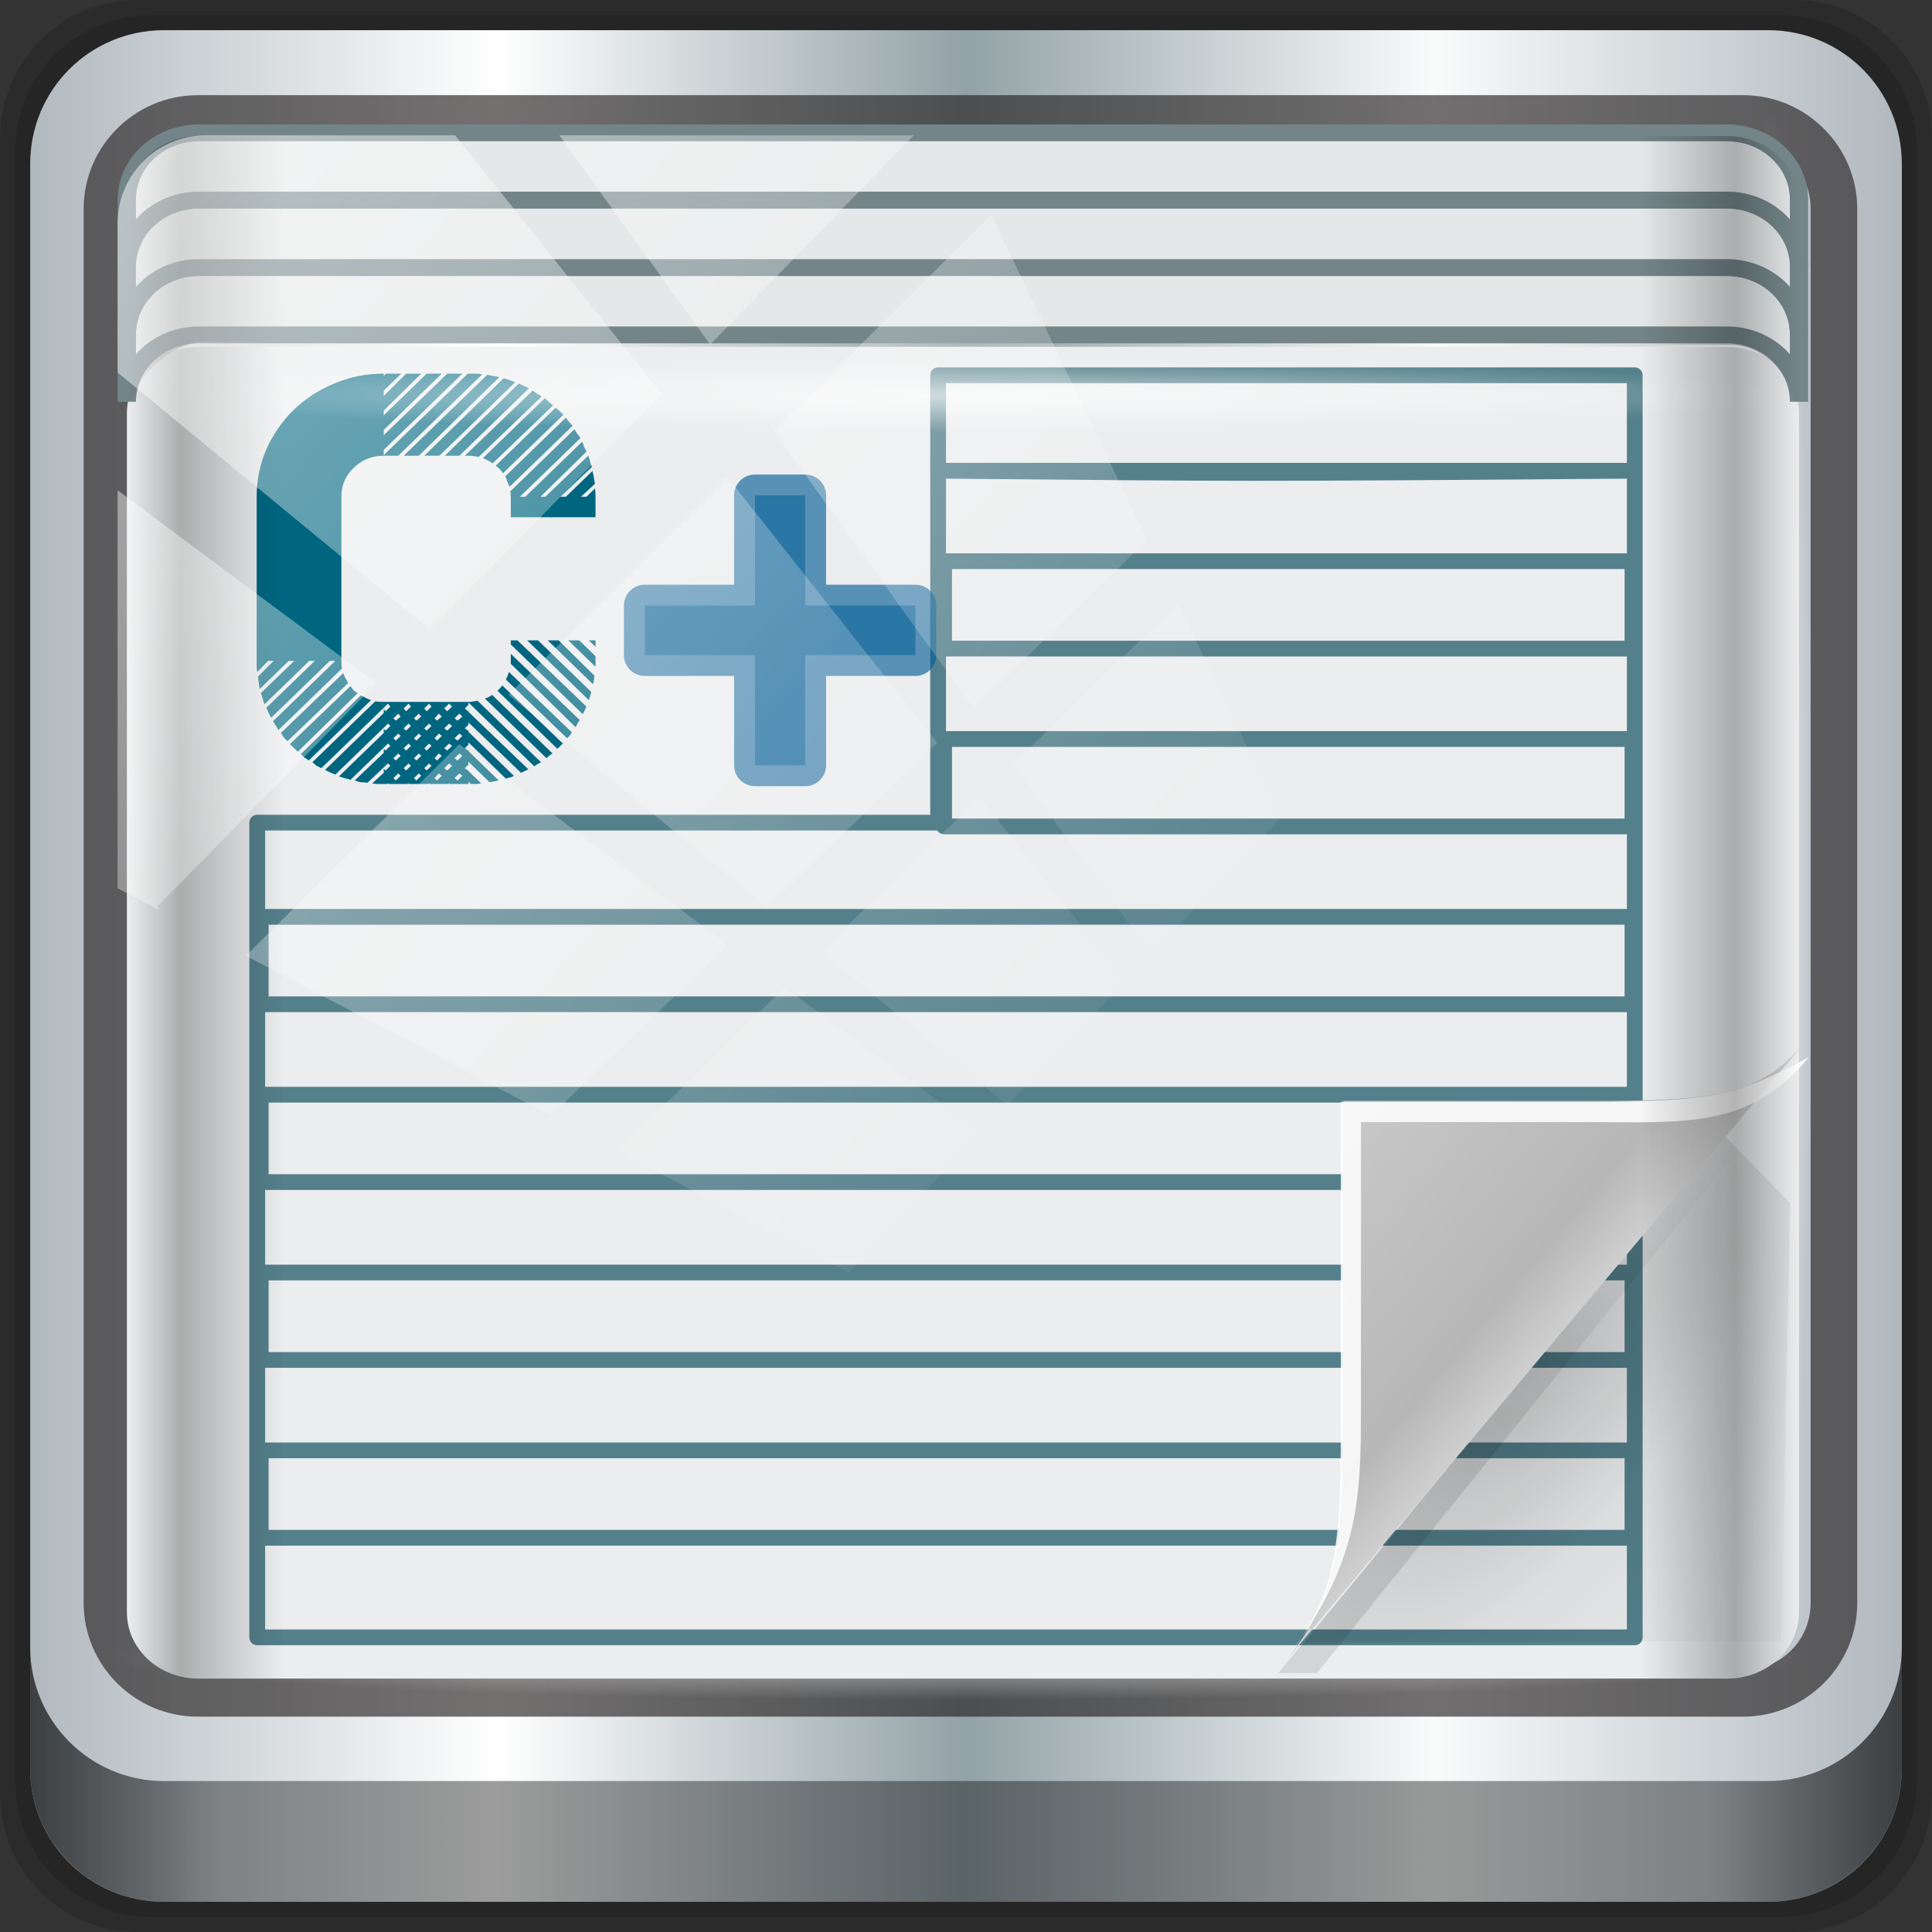 <?xml version="1.0" encoding="UTF-8" standalone="no"?>
<!-- Created with Inkscape (http://www.inkscape.org/) -->

<svg
   xmlns:dc="http://purl.org/dc/elements/1.1/"
   xmlns:cc="http://creativecommons.org/ns#"
   xmlns:rdf="http://www.w3.org/1999/02/22-rdf-syntax-ns#"
   xmlns:svg="http://www.w3.org/2000/svg"
   xmlns="http://www.w3.org/2000/svg"
   xmlns:xlink="http://www.w3.org/1999/xlink"
   xmlns:sodipodi="http://sodipodi.sourceforge.net/DTD/sodipodi-0.dtd"
   xmlns:inkscape="http://www.inkscape.org/namespaces/inkscape"
   width="96"
   height="96"
   viewBox="0 0 96 96"
   version="1.1"
   id="svg1072"
   inkscape:version="0.92.1 r15371"
   sodipodi:docname="text-x-c++src.svg">
  <rect x="0" y="0" width="96" height="96" fill="#333333" stroke="none"/>
  <defs
     id="defs1066">
    <linearGradient
       inkscape:collect="always"
       xlink:href="#linearGradient6139-0"
       id="linearGradient4071"
       gradientUnits="userSpaceOnUse"
       gradientTransform="matrix(1.107,0,0,1.107,-4.994,-3.621)"
       x1="6"
       y1="47"
       x2="90"
       y2="47" />
    <linearGradient
       id="linearGradient6139-0">
      <stop
         id="stop6141-2"
         offset="0"
         style="stop-color:#b0b9be;stop-opacity:1" />
      <stop
         style="stop-color:#ffffff;stop-opacity:1;"
         offset="0.25"
         id="stop6151-0" />
      <stop
         style="stop-color:#93a2a7;stop-opacity:1"
         offset="0.5"
         id="stop6147-1" />
      <stop
         id="stop6149-4"
         offset="0.75"
         style="stop-color:#f9fbfb;stop-opacity:1" />
      <stop
         id="stop6143-4"
         offset="1"
         style="stop-color:#b0b8be;stop-opacity:1" />
    </linearGradient>
    <linearGradient
       gradientTransform="translate(0.149,0.415)"
       inkscape:collect="always"
       xlink:href="#linearGradient3832-0-6-1-1"
       id="linearGradient4129"
       x1="1.5"
       y1="88.172"
       x2="94.5"
       y2="88.172"
       gradientUnits="userSpaceOnUse" />
    <linearGradient
       id="linearGradient3832-0-6-1-1">
      <stop
         style="stop-color:#000000;stop-opacity:1;"
         offset="0"
         id="stop3834-6-3-7-1" />
      <stop
         id="stop3872-2-4"
         offset="0.1"
         style="stop-color:#000000;stop-opacity:0.588;" />
      <stop
         style="stop-color:#000000;stop-opacity:0.588;"
         offset="0.9"
         id="stop3844-6-2-7-6" />
      <stop
         style="stop-color:#000000;stop-opacity:1;"
         offset="1"
         id="stop3836-5-0-2-9" />
    </linearGradient>
    <radialGradient
       inkscape:collect="always"
       xlink:href="#linearGradient4050"
       id="radialGradient7462"
       gradientUnits="userSpaceOnUse"
       gradientTransform="matrix(0.975,0,0,0.049,34.048,80.582)"
       cx="13.948"
       cy="44.893"
       fx="13.948"
       fy="44.893"
       r="43.199" />
    <linearGradient
       inkscape:collect="always"
       id="linearGradient4050">
      <stop
         style="stop-color:#ffffff;stop-opacity:1;"
         offset="0"
         id="stop4052" />
      <stop
         style="stop-color:#ffffff;stop-opacity:0;"
         offset="1"
         id="stop4054" />
    </linearGradient>
    <radialGradient
       inkscape:collect="always"
       xlink:href="#linearGradient4050"
       id="radialGradient7464"
       gradientUnits="userSpaceOnUse"
       gradientTransform="matrix(0.888,0,0,0.049,31.96,-90.317)"
       cx="13.948"
       cy="44.893"
       fx="13.948"
       fy="44.893"
       r="43.199" />
    <radialGradient
       inkscape:collect="always"
       xlink:href="#linearGradient4050"
       id="radialGradient4543"
       gradientUnits="userSpaceOnUse"
       gradientTransform="matrix(1,0,0,0.049,-16.372,-3.862)"
       cx="48"
       cy="-16.128"
       fx="48"
       fy="-16.128"
       r="44.544" />
    <linearGradient
       inkscape:collect="always"
       xlink:href="#linearGradient4160"
       id="linearGradient4388"
       x1="2.5"
       y1="54.297"
       x2="93.5"
       y2="54.297"
       gradientUnits="userSpaceOnUse"
       gradientTransform="translate(-17.652,-22.602)" />
    <linearGradient
       id="linearGradient4160">
      <stop
         id="stop4170"
         offset="0"
         style="stop-color:#000000;stop-opacity:0;" />
      <stop
         style="stop-color:#000000;stop-opacity:0.965;"
         offset="0.032"
         id="stop4186" />
      <stop
         style="stop-color:#000000;stop-opacity:0;"
         offset="0.094"
         id="stop4182" />
      <stop
         style="stop-color:#000000;stop-opacity:0;"
         offset="0.496"
         id="stop4180" />
      <stop
         style="stop-color:#000000;stop-opacity:0;"
         offset="0.905"
         id="stop4178" />
      <stop
         id="stop4184"
         offset="0.962"
         style="stop-color:#000000;stop-opacity:0.988;" />
      <stop
         id="stop4168"
         offset="1"
         style="stop-color:#000000;stop-opacity:0;" />
    </linearGradient>
    <linearGradient
       id="linearGradient13484">
      <stop
         style="stop-color:#849699;stop-opacity:1"
         offset="0"
         id="stop13486" />
      <stop
         style="stop-color:#0b0d0d;stop-opacity:0"
         offset="1"
         id="stop13488" />
    </linearGradient>
    <linearGradient
       inkscape:collect="always"
       xlink:href="#linearGradient4160"
       id="linearGradient4369"
       x1="2.5"
       y1="11.141"
       x2="93.5"
       y2="11.141"
       gradientUnits="userSpaceOnUse"
       gradientTransform="translate(-17.652,-22.602)" />
    <linearGradient
       inkscape:collect="always"
       xlink:href="#linearGradient4050"
       id="linearGradient4767-6"
       gradientUnits="userSpaceOnUse"
       x1="2.771"
       y1="-28.642"
       x2="50.528"
       y2="14.514" />
    <clipPath
       id="clipPath4156-4-1-2"
       clipPathUnits="userSpaceOnUse">
      <path
         inkscape:connector-curvature="0"
         id="path4158-0-8-6"
         d="m 27.046,-55.695 -14.214,13.321 h 0.061 l 15.653,21.771 10.231,-10.546 C 38.562,-32.302 27.468,-54.819 27.046,-55.695 Z M 9.647,-39.383 -5.241,-25.321 15.988,-7.806 26.372,-18.383 Z m 31.491,12.951 -9.741,9.714 8.945,12.458 7.781,-7.555 z m -49.84,4.379 -13.754,12.982 26.283,13.846 0.061,-0.062 -0.123,-0.062 L 13.599,-5.401 -8.702,-22.053 Z m 38.015,7.401 -9.803,9.775 11.579,9.559 7.628,-7.401 -8.669,-11.009 z m 20.187,5.674 -7.383,7.216 6.188,8.542 5.82,-6.137 z m -32.195,6.322 -9.557,9.498 13.662,7.185 7.934,-7.678 z m 23.312,2.374 -7.107,6.938 8.363,6.907 5.361,-5.674 -0.061,-0.092 -0.092,0.123 -6.464,-8.203 z m -8.73,8.542 -7.505,7.339 10.354,5.458 c 1.397,-1.321 5.675,-6.123 5.851,-6.322 z"
         style="opacity:0.6;fill:#ffffff;fill-opacity:1;stroke:none" />
    </clipPath>
    <radialGradient
       r="14.161"
       cy="47.141"
       cx="48.308"
       gradientTransform="matrix(0.8,0.677,-1.531,1.904,3.791,-48.144)"
       gradientUnits="userSpaceOnUse"
       id="radialGradient3333-6"
       xlink:href="#radialGradient3996-3-3-1"
       inkscape:collect="always" />
    <radialGradient
       gradientTransform="matrix(0.94,0.775,-1.798,2.18,88.131,-93.366)"
       gradientUnits="userSpaceOnUse"
       id="radialGradient3996-3-3-1"
       r="14.161"
       cy="47.141"
       cx="48.308">
      <stop
         offset="0"
         style="stop-color:#000000;stop-opacity:0.223"
         id="stop3954-3-6-2" />
      <stop
         offset="0.5"
         style="stop-color:#000000;stop-opacity:0.068"
         id="stop3958-3-6-7" />
      <stop
         offset="1"
         style="stop-color:#000000;stop-opacity:0.024"
         id="stop3956-4-0-0" />
    </radialGradient>
    <linearGradient
       gradientTransform="matrix(0.96,0,0,1,-75.741,27.02)"
       y2="33.079"
       x2="56.384"
       y1="52"
       x1="45"
       gradientUnits="userSpaceOnUse"
       id="linearGradient3335-7"
       xlink:href="#linearGradient4308-6-4"
       inkscape:collect="always" />
    <linearGradient
       gradientUnits="userSpaceOnUse"
       id="linearGradient4308-6-4"
       y2="4"
       x2="73"
       y1="52"
       x1="45">
      <stop
         offset="0"
         style="stop-color:#000000;stop-opacity:0.107"
         id="stop4304-4-4" />
      <stop
         offset="1"
         style="stop-color:#000000;stop-opacity:0"
         id="stop4306-3-9" />
    </linearGradient>
    <linearGradient
       gradientTransform="translate(-75.955,24.618)"
       y2="36"
       x2="37"
       y1="46.125"
       x1="48.992"
       gradientUnits="userSpaceOnUse"
       id="linearGradient3341-2"
       xlink:href="#linearGradient4280-6-9"
       inkscape:collect="always" />
    <linearGradient
       gradientUnits="userSpaceOnUse"
       id="linearGradient4280-6-9"
       y2="36"
       x2="37"
       y1="46.125"
       x1="48.992">
      <stop
         offset="0"
         style="stop-color:#cfcfcf;stop-opacity:1"
         id="stop4293-95-9" />
      <stop
         offset="0.21"
         style="stop-color:#b7b7b7;stop-opacity:1"
         id="stop4295-8-1" />
      <stop
         offset="1"
         style="stop-color:#c9c9c9;stop-opacity:1"
         id="stop4297-0-3" />
    </linearGradient>
    <linearGradient
       id="linearGradient992">
      <stop
         id="stop988"
         style="stop-color:#13cadd;stop-opacity:1"
         offset="0" />
      <stop
         id="stop990"
         style="stop-color:#1f4b91;stop-opacity:1"
         offset="1" />
    </linearGradient>
  </defs>
  <sodipodi:namedview
     id="base"
     pagecolor="#ffffff"
     bordercolor="#666666"
     borderopacity="1.0"
     inkscape:pageopacity="0.0"
     inkscape:pageshadow="2"
     inkscape:zoom="2.3469888"
     inkscape:cx="-27.25608"
     inkscape:cy="48"
     inkscape:document-units="px"
     inkscape:current-layer="g1003"
     showgrid="false"
     inkscape:showpageshadow="false"
     units="px"
     inkscape:lockguides="true"
     inkscape:window-width="1280"
     inkscape:window-height="972"
     inkscape:window-x="0"
     inkscape:window-y="26"
     inkscape:window-maximized="1"
     inkscape:snap-global="false">
    <sodipodi:guide
       position="0,0"
       orientation="0,96"
       id="guide1621"
       inkscape:locked="true" />
    <sodipodi:guide
       position="96,0"
       orientation="-96,0"
       id="guide1623"
       inkscape:locked="true" />
    <sodipodi:guide
       position="96,96"
       orientation="0,-96"
       id="guide1625"
       inkscape:locked="true" />
    <sodipodi:guide
       position="0,96"
       orientation="96,0"
       id="guide1627"
       inkscape:locked="true" />
  </sodipodi:namedview>
  <g
     inkscape:label="Livello 1"
     inkscape:groupmode="layer"
     id="layer1"
     transform="translate(0,-1026.52)">
    <g
       transform="translate(-0.149,1026.105)"
       style="display:inline"
       id="g1273">
      <path
         style="display:inline;opacity:0.15;fill:#000000;fill-opacity:1;fill-rule:nonzero;stroke:none"
         d="M 89.292,0.415 H 7.006 c -3.799,0 -6.857,3.058 -6.857,6.857 V 89.558 c 0,3.799 3.058,6.857 6.857,6.857 H 89.292 c 3.799,0 6.857,-3.058 6.857,-6.857 V 7.272 c 0,-3.799 -3.058,-6.857 -6.857,-6.857 z"
         id="path3288"
         inkscape:connector-curvature="0" />
      <path
         inkscape:connector-curvature="0"
         id="path4085"
         d="M 88.649,1.165 H 7.649 c -3.739,0 -6.75,3.01 -6.75,6.75 V 88.915 c 0,3.74 3.011,6.75 6.75,6.75 H 88.649 c 3.74,0 6.75,-3.01 6.75,-6.75 V 7.915 c 0,-3.739 -3.01,-6.75 -6.75,-6.75 z"
         style="display:inline;opacity:0.15;fill:#000000;fill-opacity:1;fill-rule:nonzero;stroke:none" />
      <path
         style="display:inline;fill:url(#linearGradient4071);fill-opacity:1;fill-rule:nonzero;stroke:none"
         d="M 88.006,1.915 H 8.292 c -3.68,0 -6.643,2.963 -6.643,6.643 V 88.272 c 0,3.68 2.963,6.643 6.643,6.643 H 88.006 c 3.68,0 6.643,-2.963 6.643,-6.643 V 8.558 c 0,-3.68 -2.963,-6.643 -6.643,-6.643 z"
         id="rect4251-1"
         inkscape:connector-curvature="0" />
      <path
         inkscape:connector-curvature="0"
         id="path4989"
         d="m 9.974,5.144 c -3.117,0 -5.668,2.54 -5.668,5.646 v 69.278 c 0,3.106 2.551,5.646 5.668,5.646 H 86.766 c 3.117,0 5.668,-2.54 5.668,-5.646 V 10.79 c 0,-3.106 -2.551,-5.646 -5.668,-5.646 z m 0,2.319 H 86.766 c 1.888,0 3.352,1.48 3.352,3.327 v 69.278 c 0,1.846 -1.464,3.327 -3.352,3.327 H 9.974 c -1.888,0 -3.352,-1.48 -3.352,-3.327 V 10.79 c 0,-1.846 1.464,-3.327 3.352,-3.327 z"
         style="color:#000000;font-style:normal;font-variant:normal;font-weight:normal;font-stretch:normal;font-size:medium;line-height:normal;font-family:Sans;-inkscape-font-specification:Sans;text-indent:0;text-align:start;text-decoration:none;text-decoration-line:none;letter-spacing:normal;word-spacing:normal;text-transform:none;writing-mode:lr-tb;direction:ltr;baseline-shift:baseline;text-anchor:start;display:inline;overflow:visible;visibility:visible;fill:#241f1f;fill-opacity:0.633;stroke:none;stroke-width:2.376;marker:none;enable-background:accumulate" />
      <path
         inkscape:connector-curvature="0"
         style="display:inline;opacity:0.658;fill:url(#linearGradient4129);fill-opacity:1;fill-rule:nonzero;stroke:none"
         d="m 1.649,82.259 v 6 c 0,3.68 2.976,6.656 6.656,6.656 H 87.993 c 3.68,0 6.656,-2.976 6.656,-6.656 v -6 c 0,3.68 -2.976,6.656 -6.656,6.656 H 8.305 c -3.68,0 -6.656,-2.976 -6.656,-6.656 z"
         id="path4118" />
      <rect
         style="opacity:0.55;fill:url(#radialGradient7462);fill-opacity:1;stroke:none"
         id="rect4131"
         width="84.25"
         height="4.25"
         x="5.524"
         y="80.665"
         rx="0"
         ry="4.25" />
      <rect
         ry="4.25"
         rx="0"
         y="-90.234"
         x="5.975"
         height="4.25"
         width="76.75"
         id="rect4141"
         style="opacity:0.669;fill:url(#radialGradient7464);fill-opacity:1;stroke:none"
         transform="rotate(90)" />
      <g
         transform="matrix(0.913,0,0,0.844,20.288,23.984)"
         id="g1003">
        <path
           inkscape:connector-curvature="0"
           style="opacity:1;fill:#ebedee;fill-opacity:1;stroke:none"
           d="m -11.246,-7.508 c -2.169,0 -3.906,1.742 -3.906,3.906 v 70.594 c 0,2.164 1.738,3.906 3.906,3.906 h 83.188 c 2.169,0 3.906,-1.742 3.906,-3.906 v -70.594 c 0,-2.164 -1.738,-3.906 -3.906,-3.906 z"
           id="path1246" />
        <g
           transform="matrix(0.969,0,0,1.047,11.649,-54.393)"
           id="g874">
          <path
             sodipodi:nodetypes="cccccccccccccccccccccccccccccccccccccccc"
             inkscape:connector-curvature="0"
             d="M 57.032,46.381 V 117.35 H -20.338 V 71.537 h 38.242 v -25.156 z m -0.13,5.369 H 18.24 c 16.926,0.156 16.77,0.167 38.663,0 z M 18.24,66.835 h 38.663 v 4.915 H 18.24 Z m 0,-10 h 38.663 v 4.915 H 18.24 Z m -38.381,20 h 77.044 v 4.915 h -77.044 z m 0,30 h 77.044 v 4.915 h -77.044 z m 0,-10 h 77.044 v 4.915 h -77.044 z m 10e-7,-10 h 77.044 v 4.915 h -77.044 z"
             style="opacity:0.644;fill:none;stroke:#004455;stroke-width:0.885;stroke-linecap:round;stroke-linejoin:round;stroke-miterlimit:4;stroke-dasharray:none;stroke-dashoffset:0;stroke-opacity:1"
             id="rect4132" />
          <g
             transform="matrix(1.062,0,0,1.03,-7.883,1.392)"
             id="text3292"
             style="font-style:normal;font-variant:normal;font-weight:bold;font-stretch:normal;font-size:32px;line-height:125%;font-family:Homestead;-inkscape-font-specification:'Homestead Bold';letter-spacing:0px;word-spacing:0px;fill:#006680;fill-opacity:1;stroke:none">
            <path
               style="fill:#006680"
               inkscape:connector-curvature="0"
               id="path3297"
               d="m -6.253,61.159 c 0.107,0.043 0.192,0.085 0.256,0.128 0.085,0.043 0.181,0.085 0.288,0.128 l -3.296,3.296 c -0.064,-0.064 -0.139,-0.117 -0.224,-0.16 -0.064,-0.064 -0.128,-0.128 -0.192,-0.192 l 3.168,-3.2 m 2.272,-13.088 4.416,-4.416 c 0.107,0.021 0.213,0.043 0.32,0.064 0.107,0.021 0.213,0.043 0.32,0.064 l -4.256,4.288 h -0.8 m 4.704,0.416 c -0.085,-0.064 -0.171,-0.117 -0.256,-0.16 -0.064,-0.043 -0.149,-0.085 -0.256,-0.128 l 3.264,-3.264 c 0.085,0.064 0.16,0.128 0.224,0.192 0.064,0.064 0.139,0.128 0.224,0.192 l -3.2,3.168 m 0.544,0.544 c -0.085,-0.149 -0.213,-0.288 -0.384,-0.416 l 3.168,-3.168 c 0.085,0.064 0.16,0.128 0.224,0.192 0.064,0.064 0.128,0.128 0.192,0.192 l -3.2,3.2 m 0.352,0.736 c -0.043,-0.107 -0.085,-0.203 -0.128,-0.288 -0.021,-0.085 -0.053,-0.181 -0.096,-0.288 l 3.2,-3.2 c 0.064,0.085 0.117,0.16 0.16,0.224 0.064,0.064 0.128,0.139 0.192,0.224 l -3.328,3.328 m 4.512,0.096 c 0.021,0.085 0.032,0.235 0.032,0.448 v 1.12 h -4.48 v -1.12 c -1.35e-5,-0.128 -0.011,-0.224 -0.032,-0.288 l 3.392,-3.392 c 0.064,0.085 0.117,0.171 0.16,0.256 0.064,0.064 0.117,0.139 0.16,0.224 l -3.2,3.2 h 0.288 l 3.008,-3.008 c 0.043,0.107 0.075,0.203 0.096,0.288 0.043,0.064 0.085,0.149 0.128,0.256 l -2.432,2.464 h 0.256 l 2.272,-2.24 c 0.043,0.107 0.075,0.213 0.096,0.32 0.021,0.085 0.053,0.181 0.096,0.288 l -1.664,1.632 h 0.288 l 1.408,-1.408 c 0.043,0.171 0.085,0.405 0.128,0.704 l -0.736,0.704 h 0.288 l 0.448,-0.448 m -6.88,-1.792 3.584,-3.552 c 0.085,0.043 0.16,0.096 0.224,0.16 0.085,0.043 0.171,0.096 0.256,0.16 l -3.328,3.296 c -0.213,-0.043 -0.395,-0.064 -0.544,-0.064 h -0.192 m -2.144,0 4.192,-4.224 c 0.256,0.064 0.459,0.139 0.608,0.224 l -4,4 h -0.8 m 1.088,0 3.904,-3.936 c 0.107,0.043 0.203,0.085 0.288,0.128 0.085,0.043 0.171,0.085 0.256,0.128 l -3.68,3.68 h -0.768 m -5.472,11.2 c -4.5e-6,0.192 0.011,0.331 0.032,0.416 l -3.36,3.36 -0.288,-0.48 3.296,-3.296 h -0.288 l -3.104,3.104 c -0.107,-0.192 -0.192,-0.373 -0.256,-0.544 l 2.56,-2.56 h -0.288 l -2.368,2.368 c -0.043,-0.107 -0.075,-0.203 -0.096,-0.288 -0.021,-0.107 -0.053,-0.213 -0.096,-0.32 l 1.76,-1.76 h -0.288 l -1.536,1.536 -0.096,-0.672 0.832,-0.864 h -0.288 l -0.576,0.608 c -0.021,-0.107 -0.032,-0.203 -0.032,-0.288 0,-0.107 0,-0.213 0,-0.32 v -8.96 c 0,-0.917 0.171,-1.781 0.512,-2.592 0.363,-0.832 0.843,-1.547 1.44,-2.144 0.619,-0.619 1.333,-1.099 2.144,-1.44 0.811,-0.363 1.685,-0.544 2.624,-0.544 v 0.128 l 0.128,-0.128 h 0.8 l -0.928,0.928 v 0.288 l 1.184,-1.216 h 0.8 l -1.984,2.016 v 0.256 l 2.272,-2.272 h 0.8 l -3.072,3.072 v 0.288 l 3.36,-3.36 h 0.8 l -4.16,4.16 v 0.288 l 4.448,-4.448 h 0.032 c 0.128,2.2e-5 0.245,2.2e-5 0.352,0 0.128,2.2e-5 0.256,0.011 0.384,0.032 l -4.448,4.448 h -0.768 c -0.619,1.8e-5 -1.152,0.224 -1.6,0.672 -0.427,0.427 -0.64,0.949 -0.64,1.568 v 8.96 m 0.096,0.672 c 0.043,0.107 0.085,0.203 0.128,0.288 0.043,0.064 0.085,0.149 0.128,0.256 l -3.2,3.168 c -0.064,-0.064 -0.128,-0.128 -0.192,-0.192 -0.043,-0.085 -0.096,-0.171 -0.16,-0.256 l 3.296,-3.264 m 0.384,0.704 c 0.043,0.064 0.096,0.139 0.16,0.224 0.064,0.064 0.139,0.117 0.224,0.16 l -3.168,3.2 -0.416,-0.416 3.2,-3.168 m 8.48,-1.76 3.648,3.616 c -0.043,0.064 -0.085,0.128 -0.128,0.192 -0.021,0.064 -0.053,0.128 -0.096,0.192 l -3.424,-3.456 v -0.16 -0.384 m 3.616,-0.736 0.864,0.864 v 0.256 0.32 l -1.44,-1.44 h 0.576 m -1.088,0 1.888,1.92 c -1.79e-5,0.107 -0.021,0.267 -0.064,0.48 l -2.4,-2.4 h 0.576 m -1.088,0 2.816,2.816 c -0.043,0.171 -0.085,0.32 -0.128,0.448 l -3.264,-3.264 h 0.576 m 2.688,0 h 0.352 v 0.352 l -0.352,-0.352 m -5.504,3.168 c 0.128,-0.021 0.256,-0.085 0.384,-0.192 l 3.2,3.2 c -0.085,0.043 -0.192,0.128 -0.32,0.256 l -3.264,-3.264 m 0.672,-0.416 c 0.128,-0.128 0.213,-0.224 0.256,-0.288 l 3.2,3.168 -0.288,0.288 -3.168,-3.168 m -1.536,0.608 c 0.107,4e-6 0.267,-0.021 0.48,-0.064 l 3.36,3.36 c -0.171,0.085 -0.288,0.16 -0.352,0.224 l -3.488,-3.488 v 0.128 l -0.192,0.192 0.16,0.16 0.032,-0.064 v 0.096 l 3.168,3.136 -0.384,0.192 -2.784,-2.752 v 0.128 l -0.192,0.192 0.16,0.128 0.032,-0.032 v 0.096 l 2.4,2.4 c -0.064,0.043 -0.128,0.075 -0.192,0.096 -0.064,0 -0.139,0.021 -0.224,0.064 l -1.984,-1.984 v 0.128 l -0.192,0.192 0.16,0.128 0.032,-0.032 v 0.064 l 1.6,1.6 -0.48,0.096 -1.12,-1.12 v 0.16 l -0.192,0.192 0.16,0.128 0.032,-0.032 v 0.064 l 0.672,0.672 c -0.107,0.021 -0.203,0.032 -0.288,0.032 -0.085,0 -0.171,0 -0.256,0 l -0.128,-0.128 v 0.128 H -1.517 l -0.064,-0.032 -0.032,0.032 h -0.992 l -0.032,-0.032 -0.064,0.032 h -0.992 l -0.032,-0.032 -0.064,0.032 h -0.992 l -0.032,-0.032 -0.064,0.032 h -0.16 c -0.107,0 -0.213,0 -0.32,0 -0.085,0 -0.181,-0.011 -0.288,-0.032 l 0.608,-0.576 v -0.224 l 0.096,0.096 0.256,-0.256 -0.128,-0.128 -1.088,1.056 c -0.107,-0.021 -0.224,-0.032 -0.352,-0.032 -0.107,-0.021 -0.213,-0.053 -0.32,-0.096 l 1.536,-1.504 v -0.224 l 0.096,0.096 0.256,-0.256 -0.128,-0.128 -1.984,1.984 c -0.107,-0.043 -0.213,-0.075 -0.32,-0.096 -0.085,-0.021 -0.181,-0.053 -0.288,-0.096 l 2.368,-2.368 v -0.224 l 0.096,0.096 0.256,-0.256 -0.128,-0.128 -2.784,2.784 c -0.171,-0.064 -0.352,-0.149 -0.544,-0.256 l 3.104,-3.104 v -0.224 l 0.096,0.128 0.256,-0.256 -0.128,-0.16 -3.52,3.52 c -0.085,-0.043 -0.171,-0.085 -0.256,-0.128 -0.064,-0.064 -0.139,-0.128 -0.224,-0.192 l 3.328,-3.328 c 0.107,0.021 0.256,0.032 0.448,0.032 h 4.48 m -3.424,0.352 0.128,0.16 0.256,-0.256 -0.128,-0.16 -0.256,0.256 m -0.544,0.544 0.128,0.128 0.256,-0.224 -0.128,-0.16 -0.256,0.256 m 0.384,3.136 -0.128,-0.128 -0.256,0.256 0.128,0.128 0.256,-0.256 m 0,-1.088 -0.128,-0.128 -0.256,0.256 0.128,0.128 0.256,-0.256 m 0,-1.088 -0.128,-0.128 -0.256,0.256 0.128,0.128 0.256,-0.256 m 0.544,1.632 -0.128,-0.128 -0.256,0.256 0.128,0.128 0.256,-0.256 m 0,-1.088 -0.128,-0.128 -0.256,0.256 0.128,0.128 0.256,-0.256 m 0,-1.088 -0.128,-0.128 -0.256,0.256 0.128,0.128 0.256,-0.256 m 0.544,2.72 -0.128,-0.128 -0.256,0.256 0.128,0.128 0.256,-0.256 m 0,-1.088 -0.128,-0.128 -0.256,0.256 0.128,0.128 0.256,-0.256 m 0,-1.088 -0.128,-0.128 -0.256,0.256 0.128,0.128 0.256,-0.256 m 0,-1.056 -0.128,-0.16 -0.256,0.256 0.128,0.128 0.256,-0.224 m 0.544,2.688 -0.128,-0.128 -0.256,0.256 0.128,0.128 0.256,-0.256 m 0,-1.088 -0.128,-0.128 -0.256,0.256 0.128,0.128 0.256,-0.256 m 0,-1.088 -0.128,-0.128 -0.256,0.256 0.128,0.128 0.256,-0.256 m 0,-1.056 -0.128,-0.16 -0.256,0.256 0.128,0.16 0.256,-0.256 m 0.544,3.776 -0.16,-0.128 -0.224,0.256 0.128,0.128 0.256,-0.256 m 0,-1.088 -0.16,-0.128 -0.224,0.256 0.128,0.128 0.256,-0.256 m 0,-1.088 -0.16,-0.128 -0.224,0.256 0.128,0.128 0.256,-0.256 m 0,-1.056 -0.16,-0.16 -0.224,0.256 0.128,0.128 0.256,-0.224 m 0.544,2.688 -0.16,-0.128 -0.256,0.256 0.16,0.128 0.256,-0.256 m 0,-1.088 -0.16,-0.128 -0.256,0.256 0.16,0.128 0.256,-0.256 m 0,-1.088 -0.16,-0.128 -0.256,0.256 0.16,0.128 0.256,-0.256 m 0,-1.056 -0.16,-0.16 -0.256,0.256 0.16,0.16 0.256,-0.256 m 0.544,3.776 -0.16,-0.128 -0.256,0.256 0.16,0.128 0.256,-0.256 m 0,-1.088 -0.16,-0.128 -0.256,0.256 0.16,0.128 0.256,-0.256 m 0,-1.088 -0.16,-0.128 -0.256,0.256 0.16,0.128 0.256,-0.256 m 0,-1.056 -0.16,-0.16 -0.256,0.256 0.16,0.128 0.256,-0.224 m 2.912,-4.16 3.648,3.616 c -0.043,0.107 -0.107,0.245 -0.192,0.416 l -3.808,-3.808 v -0.224 h 0.352 m -0.608,2.144 c 0.064,-0.149 0.117,-0.288 0.16,-0.416 l 3.328,3.296 c -0.043,0.064 -0.085,0.128 -0.128,0.192 -0.043,0.043 -0.085,0.085 -0.128,0.128 l -3.232,-3.2" />
          </g>
        </g>
        <g
           transform="matrix(1.097,0,0,1.186,93.757,-35.004)"
           style="display:inline"
           id="g907">
          <path
             sodipodi:nodetypes="ccccc"
             style="fill:url(#radialGradient3333-6);fill-rule:nonzero"
             id="path3934"
             d="m -20.165,62.196 3.406,3.493 -0.443,21.719 -23.676,0.111 z"
             inkscape:connector-curvature="0" />
          <path
             sodipodi:nodetypes="ccccccc"
             style="fill:url(#linearGradient3335-7);fill-rule:nonzero"
             id="path3922"
             d="m -18.166,60.02 -23.99,29 h 1.919 l 22.82,-28.344 0.21,-0.281 v -0.375 c -0.474,-0.273 -0.96,0 -0.96,0 z"
             inkscape:connector-curvature="0" />
          <path
             style="fill:url(#linearGradient3341-2);fill-rule:nonzero"
             id="path4278"
             d="m -41.955,88.618 26,-31 c -2.329,2.776 -4.361,3 -11,3 h -12 v 15 c 0,6.644 0.044,9.37 -3,13 z"
             inkscape:connector-curvature="0" />
          <path
             sodipodi:nodetypes="cscscccsc"
             inkscape:connector-curvature="0"
             style="fill:#ffffff;fill-opacity:0.866;fill-rule:nonzero"
             id="path4282"
             d="m -15.833,58.444 c -3.547,1.89 -4.583,2.224 -11.222,2.224 h -12 v 15 c 0,6.644 0.044,9.37 -3,13 4,-5 4,-8.357 4,-13 v -14 h 11 c 5,0 8.263,0.394 11.222,-3.224 z" />
        </g>
        <rect
           ry="3.058"
           rx="3.957"
           y="-6.826"
           x="-12.916"
           height="4.352"
           width="89.088"
           id="rect4048"
           style="opacity:0.651;fill:url(#radialGradient4543);fill-opacity:1;stroke:none" />
        <g
           aria-label="+"
           transform="matrix(0.206,0,0,0.222,52.013,4.529)"
           style="font-style:normal;font-variant:normal;font-weight:bold;font-stretch:normal;font-size:114.207px;line-height:28.472px;font-family:MathJax_Main;-inkscape-font-specification:'MathJax_Main Bold';font-variant-ligatures:normal;font-variant-caps:normal;font-variant-numeric:normal;font-feature-settings:normal;text-align:center;writing-mode:lr-tb;text-anchor:middle;opacity:0.819;fill:#005c94;fill-opacity:1;fill-rule:nonzero;stroke:#005c94;stroke-width:11.033;stroke-linecap:square;stroke-linejoin:round;stroke-miterlimit:4;stroke-dasharray:none;stroke-opacity:0.764;paint-order:fill markers stroke"
           id="text1125">
          <path
             d="m -146.835,-14.829 v 29.221 h 29.109 v 13.161 h -29.109 v 29.221 h -13.272 V 27.552 h -29.109 V 14.391 h 29.109 v -29.221 z"
             style="fill:#005c94;stroke:#005c94;stroke-width:11.033;stroke-miterlimit:4;stroke-dasharray:none"
             id="path1127"
             inkscape:connector-curvature="0" />
        </g>
        <path
           id="rect4371"
           d="m -11.246,-7.508 c -2.169,0 -3.906,1.742 -3.906,3.906 v 70.594 c 0,2.164 1.738,3.906 3.906,3.906 h 83.188 c 2.169,0 3.906,-1.742 3.906,-3.906 v -70.594 c 0,-2.164 -1.738,-3.906 -3.906,-3.906 z"
           style="opacity:0.28;fill:url(#linearGradient4388);fill-opacity:1;stroke:none"
           inkscape:connector-curvature="0" />
        <g
           id="g986">
          <path
             inkscape:connector-curvature="0"
             style="opacity:0;fill:#000000;fill-opacity:1;stroke:none"
             d="m -11.527,-20.414 c -2.183,0 -3.938,1.755 -3.938,3.938 v 12 c 0,-2.183 1.755,-3.938 3.938,-3.938 h 83.75 c 2.183,0 3.938,1.755 3.938,3.938 v -12 c 0,-2.183 -1.755,-3.938 -3.938,-3.938 z"
             id="rect4080" />
          <path
             inkscape:connector-curvature="0"
             style="fill:#e4e8e8;fill-opacity:1;stroke:#738589;stroke-width:0.992;stroke-miterlimit:4;stroke-dasharray:none;stroke-opacity:1"
             d="m -11.23,-20.105 c -2.169,0 -3.926,1.761 -3.926,3.935 v 3.966 c 0,-2.173 1.757,-3.935 3.926,-3.935 h 83.155 c 2.169,0 3.926,1.761 3.926,3.935 v -3.966 c 0,-2.173 -1.757,-3.935 -3.926,-3.935 z"
             id="path4058" />
          <path
             id="path4060"
             d="m -11.23,-12.175 c -2.169,0 -3.926,1.761 -3.926,3.935 v 3.966 c 0,-2.173 1.757,-3.935 3.926,-3.935 h 83.155 c 2.169,0 3.926,1.761 3.926,3.935 v -3.966 c 0,-2.173 -1.757,-3.935 -3.926,-3.935 z"
             style="fill:#e4e8e8;fill-opacity:1;stroke:#738589;stroke-width:0.992;stroke-miterlimit:4;stroke-dasharray:none;stroke-opacity:1"
             inkscape:connector-curvature="0" />
          <path
             inkscape:connector-curvature="0"
             style="fill:#e4e8e8;fill-opacity:1;stroke:#738589;stroke-width:0.992;stroke-miterlimit:4;stroke-dasharray:none;stroke-opacity:1"
             d="m -11.23,-16.14 c -2.169,0 -3.926,1.761 -3.926,3.935 v 3.966 c 0,-2.173 1.757,-3.935 3.926,-3.935 h 83.155 c 2.169,0 3.926,1.761 3.926,3.935 v -3.966 c 0,-2.173 -1.757,-3.935 -3.926,-3.935 z"
             id="path4062" />
          <path
             style="opacity:0.258;fill:url(#linearGradient4369);fill-opacity:1;stroke:none"
             d="m -11.246,-19.914 c -2.169,0 -3.906,1.742 -3.906,3.906 v 13 c 0,-2.164 2.087,-4.785 4.256,-4.78 l 83.013,0.175 c 2.169,0.005 3.731,2.441 3.731,4.605 v -13 c 0,-2.164 -1.738,-3.906 -3.906,-3.906 z"
             id="rect4358"
             inkscape:connector-curvature="0"
             sodipodi:nodetypes="sscsscsss" />
        </g>
        <rect
           transform="matrix(1.215,0,0,1.311,-18.089,19.372)"
           style="display:inline;opacity:0.508;fill:url(#linearGradient4767-6);fill-opacity:1;stroke:none"
           id="rect4146"
           width="75.966"
           height="69.024"
           x="2"
           y="-30"
           rx="3.957"
           ry="3.957"
           clip-path="url(#clipPath4156-4-1-2)" />
      </g>
    </g>
  </g>
</svg>
